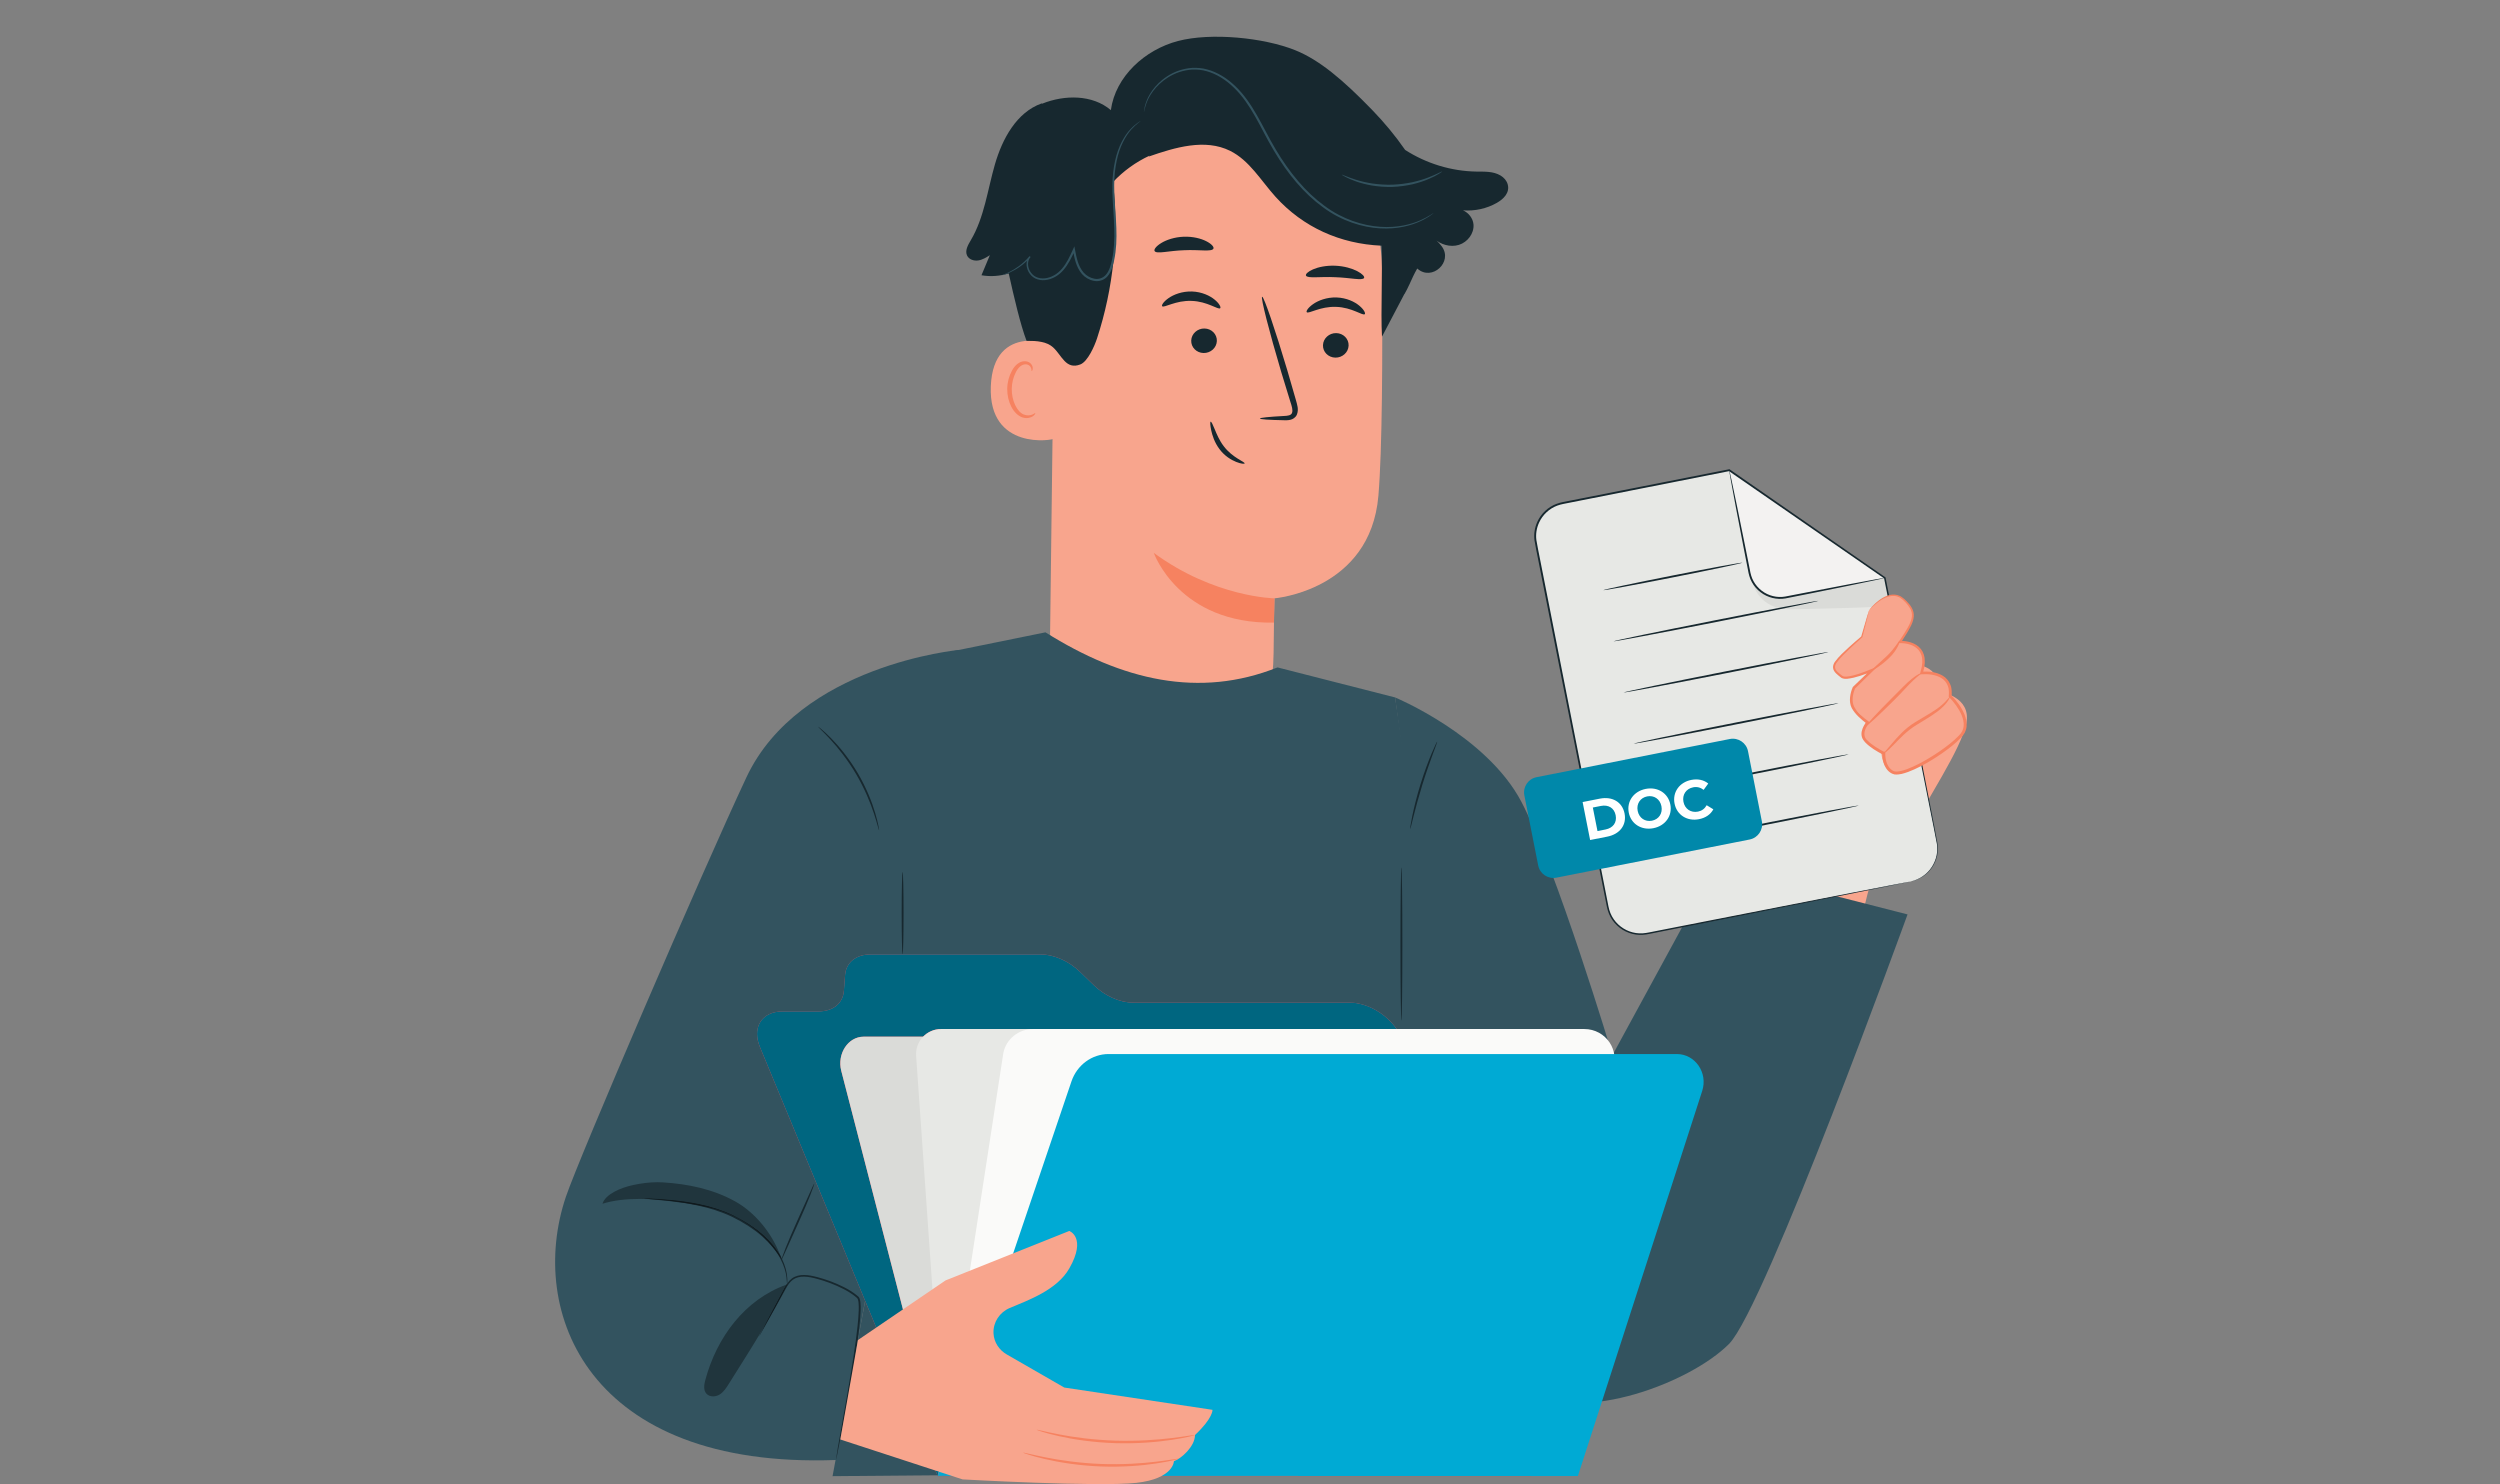 <?xml version="1.0" encoding="UTF-8" standalone="no"?>
<svg
   xmlns:dc="http://purl.org/dc/elements/1.1/"
   xmlns:cc="http://creativecommons.org/ns#"
   xmlns:rdf="http://www.w3.org/1999/02/22-rdf-syntax-ns#"
   xmlns:svg="http://www.w3.org/2000/svg"
   xmlns="http://www.w3.org/2000/svg"
   xmlns:sodipodi="http://sodipodi.sourceforge.net/DTD/sodipodi-0.dtd"
   xmlns:inkscape="http://www.inkscape.org/namespaces/inkscape"
   version="1.1"
   id="svg10"
   xml:space="preserve"
   width="907.653"
   height="538.827"
   viewBox="0 0 907.653 538.827"
   sodipodi:docname="docstudent.svg"
   inkscape:version="1.0.2 (e86c8708, 2021-01-15)"><rect x="0" y="0" width="907.653" height="538.827" fill="#808080" stroke="none"/><defs
     id="defs14" /><sodipodi:namedview
     pagecolor="#ffffff"
     bordercolor="#666666"
     borderopacity="1"
     objecttolerance="10"
     gridtolerance="10"
     guidetolerance="10"
     inkscape:pageopacity="0"
     inkscape:pageshadow="2"
     inkscape:window-width="1792"
     inkscape:window-height="1020"
     id="namedview12"
     showgrid="false"
     inkscape:zoom="0.984867"
     inkscape:cx="291.43691"
     inkscape:cy="324.39169"
     inkscape:window-x="0"
     inkscape:window-y="23"
     inkscape:window-maximized="0"
     inkscape:current-layer="g20"
     inkscape:document-rotation="0" /><g
     id="g18"
     inkscape:groupmode="layer"
     inkscape:label="ink_ext_XXXXXX"
     transform="matrix(1.333,0,0,-1.333,0,538.827)"><g
       id="g20"
       transform="scale(0.1)"><path
         d="m 2872.24,3294.48 -12.72,-1024.11 c -2.17,-174.16 30.24,-430.42 305.74,-421.29 238.44,25.95 301.7,251.67 303.55,414.2 0.88,77.09 1.78,141.38 2.38,149.29 0,0 261.02,21.29 283.05,279.09 10.64,124.58 11.68,382.98 9.9,616.75 -1.89,251.07 -196.59,458.46 -446.99,476.74 l -24.89,1.82 c -269.61,3.92 -423.56,-222.86 -420.02,-492.49"
         style="fill:#f8a58d;fill-opacity:1;fill-rule:nonzero;stroke:none"
         id="path170" /><path
         d="m 3471.19,2412.57 c 0,0 -163.34,2.34 -328.72,123.86 0,0 68.2,-194.46 327.37,-190.02 l 1.35,66.16"
         style="fill:#f68260;fill-opacity:1;fill-rule:nonzero;stroke:none"
         id="path172" /><path
         d="m 3323.38,3202.76 c -5.12,-5.22 -34.88,18.75 -78.09,19.91 -43.12,1.8 -75.44,-20.03 -79.98,-14.47 -2.23,2.47 3.1,12 17.18,21.89 13.87,9.85 37.32,19.13 64.22,18.21 26.9,-0.95 49.24,-11.76 61.97,-22.54 12.99,-10.84 17.22,-20.67 14.7,-23"
         style="fill:#17282f;fill-opacity:1;fill-rule:nonzero;stroke:none"
         id="path174" /><path
         d="m 3314.28,3113.42 c -0.7,-18.46 -16.89,-33.08 -36.18,-32.71 -19.24,0.37 -34.32,15.59 -33.63,34.05 0.7,18.45 16.9,33.1 36.15,32.74 19.28,-0.37 34.36,-15.62 33.66,-34.08"
         style="fill:#17282f;fill-opacity:1;fill-rule:nonzero;stroke:none"
         id="path176" /><path
         d="m 3431.58,2902.3 c -0.02,2.27 24.94,4.73 65.26,6.92 10.2,0.31 19.93,1.61 22.13,8.4 2.92,7.14 -0.51,18.37 -4.57,30.51 -7.72,25.19 -15.81,51.61 -24.3,79.29 -33.58,112.81 -57.08,205.28 -52.53,206.59 4.56,1.31 35.47,-89.06 69.03,-201.88 8.03,-27.8 15.72,-54.31 23.02,-79.66 2.99,-11.78 8.62,-25.32 2.35,-40.13 -3.28,-7.36 -11.11,-12.31 -17.72,-13.58 -6.64,-1.51 -12.36,-1.2 -17.39,-1.14 -40.35,0.78 -65.29,2.41 -65.28,4.68"
         style="fill:#17282f;fill-opacity:1;fill-rule:nonzero;stroke:none"
         id="path178" /><path
         d="m 3305.01,3365.16 c -4.18,-9.59 -38.75,-2.37 -80.16,-4.5 -41.44,-1.25 -75.44,-11.26 -80.24,-2.04 -2.12,4.4 4.32,13.22 18.4,21.77 13.95,8.54 35.77,16.02 60.62,17.06 24.83,0.98 47.09,-4.71 61.57,-12.08 14.61,-7.38 21.63,-15.66 19.81,-20.21"
         style="fill:#17282f;fill-opacity:1;fill-rule:nonzero;stroke:none"
         id="path180" /><path
         d="m 3715.22,3285.12 c -4.53,-7.82 -38.24,0.86 -79.08,2.11 -40.84,2.01 -74.74,-3.96 -79.05,4.2 -1.9,3.89 4.84,10.89 19.07,17.1 14.11,6.2 35.93,10.94 60.42,9.98 24.48,-1.01 46.13,-7.47 60.06,-14.8 14.05,-7.32 20.59,-14.86 18.58,-18.59"
         style="fill:#17282f;fill-opacity:1;fill-rule:nonzero;stroke:none"
         id="path182" /><path
         d="m 2879.36,3101.89 c -4.26,2.22 -173.47,65.38 -180.72,-111.44 -7.24,-176.82 171.77,-147.62 172.29,-142.57 0.51,5.06 8.43,254.01 8.43,254.01"
         style="fill:#f8a58d;fill-opacity:1;fill-rule:nonzero;stroke:none"
         id="path184" /><path
         d="m 2819.66,2917.09 c -0.75,0.59 -3.17,-2.03 -8.47,-4.21 -5.17,-2.11 -13.97,-3.35 -23.05,0.47 -18.39,7.63 -32.91,37.93 -32.46,69.83 0.21,16.11 4.21,31.3 10.43,43.75 5.93,12.72 14.66,21.41 24.14,22.7 9.44,1.78 15.88,-4.13 17.83,-9.19 2.17,-5.04 0.9,-8.52 1.83,-8.87 0.48,-0.46 3.91,2.81 2.78,10.17 -0.58,3.54 -2.48,7.8 -6.49,11.37 -4.11,3.62 -10.27,5.64 -16.85,5.19 -13.68,-0.38 -26.46,-12.42 -33.31,-26.09 -7.59,-13.71 -12.46,-30.76 -12.7,-48.85 -0.32,-35.68 16.55,-69.76 41.81,-78.2 12.31,-3.75 22.83,-0.43 28.36,3.53 5.66,4.14 6.75,8.06 6.15,8.4"
         style="fill:#f68260;fill-opacity:1;fill-rule:nonzero;stroke:none"
         id="path186" /><path
         d="m 3389.86,2779.87 c 1.93,4.47 -32.71,14.85 -57.07,47.34 -12.17,16 -19.19,33.44 -24.47,46.18 -5.15,12.83 -9.06,20.9 -10.97,20.3 -1.79,-0.56 -1.36,-9.25 1.48,-23.22 2.96,-13.8 8.98,-33.55 22.76,-51.72 13.58,-18.35 31.79,-29.31 45.17,-34.58 13.5,-5.47 22.63,-5.81 23.1,-4.3"
         style="fill:#17282f;fill-opacity:1;fill-rule:nonzero;stroke:none"
         id="path188" /><path
         d="m 4106.5,3539.83 c -2.8,10.38 -10.35,18.92 -19.61,24.39 -20.18,11.92 -43.43,10.33 -65.9,10.69 -68.43,1.09 -136.32,21.98 -193.88,58.94 -26.96,38.86 -57.31,75.38 -90.24,109.33 -78.14,80.58 -142.44,135.42 -208.95,162.2 -86.03,34.63 -229.91,48.67 -319.61,25.13 -89.7,-23.54 -170.26,-96.31 -182.73,-188.21 -50.31,42.53 -125.83,42.17 -187.1,17.54 l -1.54,0.67 c -68.23,-24.32 -106.99,-96.41 -127.13,-165.99 -20.13,-69.59 -28.72,-144 -65.56,-206.37 -7.71,-13.04 -16.86,-28.67 -10.13,-42.23 5.2,-10.49 18.54,-14.82 30.12,-13.12 11.59,1.7 21.87,8.11 31.77,14.37 -7.62,-18.22 -15.22,-36.44 -22.84,-54.66 24.7,-4.3 50.25,-2.32 74.23,4.95 14.49,-65.07 31.77,-139.39 48.53,-183.49 28.53,0.08 54.64,-1.96 72.22,-17.77 23.9,-21.49 34.59,-61.91 74.3,-46.57 20.21,7.81 38.65,50.22 45.42,70.8 44.89,136.65 59.79,283.01 43.57,425.91 28.26,30.13 62.37,54.75 99.87,72.08 l -3.06,-2.75 c 72.05,25.03 153.55,49.65 221.92,15.82 53.02,-26.24 84.19,-81.26 123.84,-125.17 75.14,-83.21 176.48,-128.43 288.5,-133.26 3.81,-72.59 -2.3,-175.19 1.51,-247.79 l 61.08,116.29 0.05,-0.58 c 5,8.51 9.14,17.09 13.13,25.69 l 1.38,2.61 -0.01,0.33 c 6.36,13.8 12.39,27.64 20.42,41.29 l 0.69,-0.62 c 39.34,-34.69 97.3,18.36 66.27,60.66 -6.15,8.38 -13.51,15.86 -21.92,22.03 17.97,-16.88 44.77,-24.96 68.35,-17.72 23.57,7.25 41.85,31.1 39.81,55.67 -1.41,16.78 -13.39,31.78 -28.53,38.4 31.76,-2.44 64.25,4.48 91.95,20.27 18.16,10.36 35.98,27.41 29.81,50.24"
         style="fill:#17282f;fill-opacity:1;fill-rule:nonzero;stroke:none"
         id="path190" /><path
         d="m 3106.74,3712.69 c 0.51,-0.66 -10.81,-6.81 -25.87,-23.66 -14.93,-16.76 -31.67,-45.93 -39.59,-85.62 -4.05,-19.73 -6.6,-41.8 -6.59,-65.54 -0.1,-23.75 1.81,-49.18 3.62,-75.99 1.74,-26.8 3.66,-55.11 1.94,-84.57 -0.86,-14.7 -2.63,-29.67 -5.81,-44.61 -3.25,-14.69 -7.11,-30.64 -18.2,-43.28 -8.83,-10.29 -23.6,-14.85 -36.4,-12.23 -12.88,2.28 -24.35,9.14 -32.75,18.5 -16.59,19.36 -20.73,43.93 -24.85,65.58 l 5.42,-0.66 c -8.85,-19.46 -17.92,-38.68 -31.38,-54.03 -13.23,-15.44 -31.55,-25.66 -50.17,-27.32 -9.27,-0.83 -18.63,0.65 -26.59,4.65 -8.12,3.96 -14.03,10.7 -18.07,17.8 -3.85,7.24 -5.87,15.19 -5.47,22.86 0.44,7.66 3.42,14.92 8.28,20.06 l 2.74,-2.44 c -19.9,-22.65 -40.89,-34.82 -55.4,-41.56 -7.33,-3.38 -13.2,-5.4 -17.17,-6.67 -4,-1.19 -6.11,-1.69 -6.15,-1.52 -0.06,0.17 1.94,0.98 5.81,2.47 3.84,1.58 9.54,3.88 16.65,7.49 14.08,7.21 34.41,19.69 53.47,42.17 l 2.73,-2.44 c -8.67,-9.19 -9.17,-25.34 -1.7,-38.32 3.75,-6.39 9.18,-12.39 16.33,-15.74 7.11,-3.49 15.62,-4.79 24.1,-3.93 17.1,1.7 34.18,11.28 46.56,25.96 12.69,14.67 21.49,33.38 30.22,52.87 l 3.71,8.27 1.7,-8.93 c 4.13,-21.62 8.53,-45.2 23.67,-62.65 7.51,-8.39 18.02,-14.59 29.3,-16.55 11.31,-2.18 23.23,1.54 30.94,10.37 9.69,10.93 13.66,26.03 16.8,40.48 3.13,14.58 4.9,29.24 5.78,43.7 1.78,28.96 0,57.09 -1.58,83.87 -1.66,26.79 -3.4,52.34 -3.08,76.38 0.21,24.06 3.04,46.41 7.43,66.41 8.57,40.2 26.27,69.73 42,86.29 15.89,16.64 27.62,22.08 27.62,22.08"
         style="fill:#33535f;fill-opacity:1;fill-rule:nonzero;stroke:none"
         id="path192" /><path
         d="m 3904.54,3461.76 c 0.06,-0.08 -0.63,-0.68 -2.07,-1.76 -1.74,-1.27 -3.86,-2.81 -6.44,-4.7 -2.82,-2.11 -6.39,-4.57 -10.92,-7 -4.46,-2.56 -9.53,-5.66 -15.7,-8.26 -23.94,-11.38 -62.36,-22.69 -110.38,-19.86 -47.57,2.68 -104.67,19.53 -155.64,57.48 -51.53,37.04 -96.74,91.62 -133.71,154.11 -18.76,31.23 -34.06,63.25 -50.91,92.81 -16.74,29.58 -35.23,56.93 -57.63,78.51 -22.12,21.7 -47.83,37.74 -74.3,45.1 -13.2,3.93 -26.5,4.81 -39.19,4.51 -12.72,-0.67 -24.77,-3.24 -35.88,-6.88 -22.23,-7.46 -40.16,-19.74 -53.77,-32.38 -13.65,-12.75 -22.82,-26.21 -29.1,-37.75 -11.73,-23.71 -12.38,-38.92 -13.31,-38.67 -0.11,0.02 -0.04,0.93 0.21,2.71 0.33,2.13 0.73,4.73 1.22,7.9 1.25,6.9 4.23,16.91 9.79,29.12 6.07,11.91 15.12,25.86 28.87,39.14 13.69,13.15 31.89,26.01 54.71,33.96 11.4,3.88 23.82,6.68 37.01,7.5 13.14,0.46 27.1,-0.39 40.77,-4.34 27.51,-7.42 54.1,-23.83 76.84,-45.93 23.05,-21.99 41.96,-49.81 58.9,-79.58 17.06,-29.77 32.35,-61.71 50.94,-92.65 36.7,-62.02 81.26,-115.99 131.8,-152.7 50.04,-37.61 105.79,-54.49 152.65,-57.72 47.22,-3.32 85.17,7.15 109.15,17.75 24.15,10.76 35.62,20.32 36.09,19.58"
         style="fill:#33535f;fill-opacity:1;fill-rule:nonzero;stroke:none"
         id="path194" /><path
         d="m 3928.01,3575.08 c 0.21,-0.35 -3.08,-2.62 -9.25,-6.44 -6.09,-3.93 -15.46,-8.76 -27.38,-13.91 -11.9,-5.25 -26.64,-10.14 -43.36,-14.23 -16.79,-3.8 -35.58,-6.61 -55.45,-7.36 -19.89,-0.52 -38.83,1.08 -55.82,3.79 -16.95,3.02 -31.98,6.96 -44.19,11.44 -12.23,4.37 -21.88,8.6 -28.21,12.12 -6.41,3.42 -9.84,5.47 -9.65,5.84 0.5,1.02 14.74,-6.31 39.2,-13.91 12.18,-3.9 27.05,-7.34 43.72,-10 16.72,-2.36 35.27,-3.76 54.75,-3.24 19.48,0.73 37.89,3.31 54.43,6.74 16.45,3.72 31.07,8.1 42.98,12.77 23.92,9.16 37.67,17.38 38.23,16.39"
         style="fill:#33535f;fill-opacity:1;fill-rule:nonzero;stroke:none"
         id="path196" /><path
         d="m 3717.16,3186.49 c -5.13,-5.22 -34.89,18.75 -78.1,19.91 -43.12,1.8 -75.44,-20.03 -79.98,-14.47 -2.23,2.47 3.11,12 17.18,21.89 13.88,9.85 37.32,19.13 64.22,18.22 26.89,-0.96 49.25,-11.77 61.96,-22.55 13,-10.83 17.23,-20.67 14.72,-23"
         style="fill:#17282f;fill-opacity:1;fill-rule:nonzero;stroke:none"
         id="path198" /><path
         d="m 3673.12,3100.88 c -0.69,-18.46 -16.89,-33.09 -36.18,-32.72 -19.24,0.38 -34.31,15.6 -33.62,34.05 0.68,18.45 16.88,33.1 36.14,32.74 19.28,-0.36 34.36,-15.63 33.66,-34.07"
         style="fill:#17282f;fill-opacity:1;fill-rule:nonzero;stroke:none"
         id="path200" /><path
         d="m 5284.18,2158 c 0,74.92 -71.58,74.92 -71.58,74.92 -27.28,35.83 -57.95,22.8 -57.95,22.8 l -115.91,-78.17 c -17.04,-29.32 -129.53,-140.07 -129.53,-140.07 -30.69,22.81 -30.69,68.41 -67.45,123.78 -36.76,55.37 -120.04,48.86 -120.04,48.86 0,0 64.76,-146.57 71.59,-237.77 6.82,-91.21 -49.79,-345.6 -49.79,-345.6 l 327.67,-92.09 c 0,0 20.68,139.56 57.4,150.82 44.19,13.56 68.78,78.76 68.78,78.76 47.78,96.78 144.76,237.41 158.4,309.07 13.63,71.66 -71.59,84.69 -71.59,84.69"
         style="fill:#f8a58d;fill-opacity:1;fill-rule:nonzero;stroke:none"
         id="path202" /><path
         d="m 2847.46,2319.99 c 208.71,-131.15 419.05,-180.49 632.07,-95.56 l 320.23,-81.79 315.06,-2104.929 -1847.24,-16.051 91.01,488.899 229.01,1756.561 259.86,52.87"
         style="fill:#33535f;fill-opacity:1;fill-rule:nonzero;stroke:none"
         id="path204" /><path
         d="m 3799.76,2142.64 c 0,0 249.07,-103.43 344.13,-284.59 95.06,-181.17 247.84,-689.69 247.84,-689.69 l 281.42,516.84 522.32,-133.53 c 0,0 -388.78,-1072.369 -486.39,-1170.01 -106.85,-106.871 -398.05,-214.64 -540.64,-131.469 -142.59,83.168 -171.6,398.879 -171.6,398.879 l -197.08,1493.57"
         style="fill:#33535f;fill-opacity:1;fill-rule:nonzero;stroke:none"
         id="path206" /><path
         d="m 3816.93,1262.23 c -1.43,0 -2.59,93.5 -2.59,208.8 0,115.34 1.16,208.82 2.59,208.82 1.45,0 2.61,-93.48 2.61,-208.82 0,-115.3 -1.16,-208.8 -2.61,-208.8"
         style="fill:#17282f;fill-opacity:1;fill-rule:nonzero;stroke:none"
         id="path208" /><path
         d="m 3914.44,2022.36 c 0.72,-0.31 -4.32,-13.34 -12.15,-34.48 -7.84,-21.14 -18.25,-50.48 -28.43,-83.32 -10.15,-32.85 -18.14,-62.94 -23.62,-84.81 -5.48,-21.87 -8.69,-35.46 -9.45,-35.31 -0.35,0.07 0.01,3.55 0.98,9.8 0.93,6.26 2.59,15.27 4.89,26.33 4.57,22.15 12.02,52.54 22.23,85.54 10.22,32.98 21.24,62.25 29.98,83.11 4.35,10.44 8.07,18.8 10.84,24.49 2.73,5.71 4.4,8.79 4.73,8.65"
         style="fill:#17282f;fill-opacity:1;fill-rule:nonzero;stroke:none"
         id="path210" /><path
         d="M 2553.81,1478.88 2611.6,2272 c 0,0 -434.8,-40.33 -578.68,-347.08 C 1911.67,1666.42 1576.98,888.68 1541.15,782.281 1436.03,470.07 1600.25,40.84 2277.26,65.711 l 77.19,424.43 199.36,988.739"
         style="fill:#33535f;fill-opacity:1;fill-rule:nonzero;stroke:none"
         id="path212" /><path
         d="m 2066.95,401.66 c -0.15,0.09 1.07,2.711 3.54,7.61 2.75,5.3 6.42,12.41 11.05,21.351 10.03,18.891 24.14,45.43 41.46,78.039 4.42,8.231 9.05,16.84 13.86,25.809 4.93,8.883 10.57,18.562 19.89,25.551 9.29,6.992 21.49,9.859 33.43,9.621 12.03,-0.141 24.06,-2.731 36.04,-5.84 24.02,-6.34 48.6,-15.27 72.76,-27.512 12.05,-6.148 23.97,-13.277 34.94,-22.258 l 4.02,-3.5 c 1.58,-1.402 2.86,-3.609 3.41,-5.371 1.3,-3.699 1.86,-7.32 2.2,-10.918 0.73,-7.203 0.65,-14.351 0.48,-21.531 -1.06,-28.68 -4.62,-56.313 -8.19,-82.949 -3.67,-26.633 -7.74,-52.231 -11.81,-76.571 -8.18,-48.679 -16.37,-92.359 -23.38,-129.011 -7.1,-36.231 -12.88,-65.731 -16.99,-86.7 -1.95,-9.871 -3.49,-17.719 -4.65,-23.57 -1.06,-5.379 -1.56,-8.219 -1.75,-8.199 -0.17,0.02 -0.01,2.918 0.72,8.371 0.72,5.457 1.96,13.457 3.68,23.758 3.72,21.051 8.94,50.648 15.37,87.019 6.55,36.723 14.36,80.45 22.27,129.11 3.93,24.332 7.9,49.91 11.49,76.472 3.49,26.571 6.99,54.161 8.03,82.418 0.18,7.043 0.25,14.071 -0.44,20.86 -0.3,3.383 -0.88,6.742 -1.89,9.613 -0.56,1.559 -1.08,2.449 -2.07,3.379 l -3.82,3.34 c -10.49,8.621 -22.13,15.64 -33.95,21.699 -23.7,12.09 -48.02,21.051 -71.65,27.41 -11.82,3.141 -23.5,5.692 -34.88,5.899 -11.33,0.293 -22.37,-2.289 -30.81,-8.508 -8.45,-6.199 -13.99,-15.289 -18.94,-24.031 -4.91,-8.899 -9.62,-17.45 -14.13,-25.622 -17.94,-32.277 -32.54,-58.558 -42.92,-77.25 -4.99,-8.738 -8.95,-15.687 -11.91,-20.878 -2.77,-4.739 -4.3,-7.188 -4.46,-7.11"
         style="fill:#17282f;fill-opacity:1;fill-rule:nonzero;stroke:none"
         id="path214" /><path
         d="m 1752.55,778.441 c 0.01,0.18 1.77,0.231 5.11,0.161 3.94,-0.153 8.75,-0.332 14.59,-0.563 12.67,-0.609 30.99,-1.699 53.59,-3.789 22.59,-2.109 49.5,-5.309 78.96,-11.488 29.43,-6.133 61.44,-15.653 92.87,-30.77 31.27,-15.293 59.11,-33.82 81.7,-53.91 22.3,-20.34 39.55,-42.031 49.59,-62.684 10.15,-20.546 14.35,-38.976 15.04,-51.707 0.93,-6.332 0.17,-11.339 0.29,-14.671 -0.11,-3.348 -0.25,-5.09 -0.43,-5.09 -0.57,0 -0.37,7.07 -1.88,19.531 -1.29,12.488 -5.96,30.371 -16.29,50.25 -10.23,19.98 -27.42,40.969 -49.51,60.789 -22.38,19.559 -49.91,37.711 -80.79,52.801 -30.94,14.89 -62.48,24.429 -91.6,30.769 -29.14,6.391 -55.86,9.95 -78.33,12.52 -22.48,2.551 -40.74,4.191 -53.36,5.43 -5.81,0.621 -10.6,1.121 -14.51,1.531 -3.32,0.41 -5.05,0.711 -5.04,0.89"
         style="fill:#17282f;fill-opacity:1;fill-rule:nonzero;stroke:none"
         id="path216" /><path
         d="m 2217.77,818.48 c 0.64,-0.25 -3.34,-12.238 -10.81,-31.21 -7.44,-18.981 -18.54,-44.879 -31.27,-73.219 -12.42,-27.629 -23.66,-52.602 -32.63,-72.539 -8.32,-18.582 -13.51,-30.063 -14.2,-29.793 -0.64,0.261 3.34,12.242 10.8,31.211 7.45,18.992 18.55,44.89 31.28,73.25 12.42,27.601 23.65,52.57 32.63,72.519 8.31,18.571 13.5,30.051 14.2,29.781"
         style="fill:#17282f;fill-opacity:1;fill-rule:nonzero;stroke:none"
         id="path218" /><path
         d="m 2458.39,1442.71 c -1.44,0 -2.6,50.27 -2.6,112.27 0,62.03 1.16,112.29 2.6,112.29 1.43,0 2.6,-50.26 2.6,-112.29 0,-62 -1.17,-112.27 -2.6,-112.27"
         style="fill:#17282f;fill-opacity:1;fill-rule:nonzero;stroke:none"
         id="path220" /><path
         d="m 1942.17,238.969 c -7.09,0 -13.93,2.39 -18.49,7.773 -8.21,9.688 -6.02,24.188 -2.75,36.457 31.06,116.41 107.71,219.711 221.07,260.071 -1.86,-2.938 -3.54,-5.911 -5.14,-8.801 -4.81,-8.969 -9.44,-17.578 -13.86,-25.809 -17.32,-32.609 -31.43,-59.148 -41.46,-78.039 -2.26,-4.371 -4.3,-8.301 -6.11,-11.801 -29.42,-49.511 -59.69,-96.582 -90.38,-145.679 -6.93,-11.102 -14.26,-22.59 -25.46,-29.332 -5.15,-3.098 -11.38,-4.84 -17.42,-4.84"
         style="fill:#20353d;fill-opacity:1;fill-rule:nonzero;stroke:none"
         id="path222" /><path
         d="m 2075.43,418.82 c 1.81,3.5 3.85,7.43 6.11,11.801 10.03,18.891 24.14,45.43 41.46,78.039 4.42,8.231 9.05,16.84 13.86,25.809 1.6,2.89 3.28,5.863 5.14,8.801 0.62,0.218 1.24,0.441 1.86,0.66 -22.12,-44.731 -45,-85.688 -68.43,-125.11"
         style="fill:#0f191d;fill-opacity:1;fill-rule:nonzero;stroke:none"
         id="path224" /><path
         d="m 2125.02,622.922 c -10.34,18.34 -26.04,37.269 -45.65,55.16 -22.59,20.09 -50.43,38.617 -81.7,53.91 -31.43,15.117 -63.44,24.637 -92.87,30.77 -29.46,6.179 -56.37,9.379 -78.96,11.488 -22.6,2.09 -40.92,3.18 -53.59,3.789 -5.84,0.231 -10.65,0.41 -14.59,0.563 -0.96,0.019 -1.79,0.027 -2.48,0.027 -1.72,0 -2.62,-0.059 -2.63,-0.188 -0.01,-0.179 1.72,-0.48 5.04,-0.89 3.72,-0.391 8.24,-0.871 13.67,-1.442 -9.46,0.442 -18.89,0.68 -28.22,0.68 -36.76,0 -72.03,-3.699 -102.1,-13.109 7.8,25.64 48.86,43.679 84.55,51.179 21.53,4.532 43.3,7.43 65.21,7.43 4.78,0 9.58,-0.141 14.38,-0.43 68.3,-4.129 137.09,-18.398 196.89,-51.64 55.24,-30.707 100.98,-87.43 123.05,-147.297"
         style="fill:#20353d;fill-opacity:1;fill-rule:nonzero;stroke:none"
         id="path226" /><path
         d="m 2128.8,611.809 c -47.28,75.742 -116.12,123.761 -200.88,142.281 -45.44,9.93 -101.64,19.441 -156.66,22.019 -5.43,0.571 -9.95,1.051 -13.67,1.442 -3.32,0.41 -5.05,0.711 -5.04,0.89 0.01,0.129 0.91,0.188 2.63,0.188 0.69,0 1.52,-0.008 2.48,-0.027 3.94,-0.153 8.75,-0.332 14.59,-0.563 12.67,-0.609 30.99,-1.699 53.59,-3.789 22.59,-2.109 49.5,-5.309 78.96,-11.488 29.43,-6.133 61.44,-15.653 92.87,-30.77 31.27,-15.293 59.11,-33.82 81.7,-53.91 19.61,-17.891 35.31,-36.82 45.65,-55.16 1.35,-3.66 2.6,-7.32 3.77,-10.992 0,-0.051 0,-0.09 0.01,-0.121"
         style="fill:#0f191d;fill-opacity:1;fill-rule:nonzero;stroke:none"
         id="path228" /><path
         d="m 2128.86,611.719 v 0 c -0.02,0.031 -0.04,0.062 -0.06,0.09 -0.01,0.031 -0.01,0.07 -0.01,0.121 0.02,-0.071 0.04,-0.141 0.07,-0.211"
         style="fill:#0f191d;fill-opacity:1;fill-rule:nonzero;stroke:none"
         id="path230" /><path
         d="m 2394.42,1780.45 c -0.35,-0.07 -1.75,4.4 -3.98,12.52 -2.14,8.15 -5.62,19.84 -10.34,34.1 -9.38,28.55 -25.13,67.17 -48.33,106.72 -23.32,39.51 -49.43,72.03 -69.83,94.09 -10.18,11.06 -18.71,19.78 -24.79,25.6 -6.02,5.9 -9.25,9.3 -9.01,9.57 0.24,0.26 3.92,-2.62 10.38,-8.08 6.53,-5.38 15.49,-13.75 26.09,-24.56 21.23,-21.56 48.09,-54.07 71.64,-93.97 23.45,-39.96 38.82,-79.22 47.36,-108.25 4.3,-14.51 7.26,-26.42 8.8,-34.74 1.63,-8.31 2.36,-12.92 2.01,-13"
         style="fill:#17282f;fill-opacity:1;fill-rule:nonzero;stroke:none"
         id="path232" /><path
         d="M 2554.12,21.992 2069.62,1190.92 c -22.11,53.34 5.62,96.58 61.95,96.58 h 97.48 c 39.77,0 66.88,21.91 69.44,56.12 l 3.23,42.98 c 2.58,34.21 29.73,56.11 69.55,56.11 h 463.18 c 36.11,0 76.89,-18.04 107.25,-47.45 l 37.6,-36.43 c 30.35,-29.4 71.1,-47.45 107.17,-47.45 h 589.93 c 56.33,0 119.41,-43.24 140.88,-96.58 L 4297.59,21.992 H 2554.12"
         style="fill:#f2575d;fill-opacity:1;fill-rule:nonzero;stroke:none"
         id="path234" /><path
         d="M 4297.59,21.992 H 3083.31 c 12.2,0.008 30.27,0.148 49.85,0.34 l 1164.43,-0.34"
         style="fill:#cc4341;fill-opacity:1;fill-rule:nonzero;stroke:none"
         id="path236" /><path
         d="m 3079.77,21.992 h -525.65 l -0.9,2.156 -196.79,474.793 -0.14,0.329 -286.67,691.65 c -5.14,12.4 -7.59,24.25 -7.61,35.14 -0.06,35.97 26.32,61.44 69.56,61.44 h 97.48 c 39.77,0 66.88,21.91 69.44,56.12 l 3.23,42.98 c 2.58,34.21 29.73,56.11 69.55,56.11 h 463.18 c 36.11,0 76.89,-18.04 107.25,-47.45 l 37.6,-36.43 c 30.35,-29.4 71.1,-47.45 107.17,-47.45 h 589.93 c 47.31,0 99.38,-30.5 127.56,-71.86 H 2563.25 c -19.36,0 -36.73,-8.04 -49.11,-20.86 h -161.99 c -42.4,0 -72.86,-46.67 -60.83,-93.2 l 182.72,-706.48 86.65,-338.738 c 0.7,-2.723 1.53,-5.371 2.47,-7.934 l -6.51,-42.348 -2.53,-7.469 463.66,-0.133 c 20.65,-0.289 41.32,-0.348 61.99,-0.367"
         style="fill:#006680;fill-opacity:1;fill-rule:nonzero;stroke:none"
         id="path238" /><path
         d="m 2474.04,418.98 -182.72,706.48 c -12.03,46.53 18.43,93.2 60.83,93.2 h 1432.27 c 28.32,0 53.21,-21.48 61,-52.62 L 4111.41,102.66 c 11.68,-46.699 -7,-74.699 -49.45,-74.172 L 2620.89,28.051 c -27.92,0.348 -52.36,21.531 -60.2,52.191 L 2474.04,418.98"
         style="fill:#dadbd8;fill-opacity:1;fill-rule:nonzero;stroke:none"
         id="path240" /><path
         d="M 2573.03,53.949 2495.19,1166.53 c -2.76,39.46 28.51,72.99 68.06,72.99 h 1484 V 53.949 H 2573.03"
         style="fill:#e7e8e5;fill-opacity:1;fill-rule:nonzero;stroke:none"
         id="path242" /><path
         d="M 2556.42,28.488 2732.97,1175.46 c 8.14,37.37 41.77,64.06 80.69,64.06 h 1501.23 c 59.31,0 99.25,-59.57 75.79,-113.05 L 4066.52,76.82 2556.42,28.488"
         style="fill:#fafaf9;fill-opacity:1;fill-rule:nonzero;stroke:none"
         id="path244" /><path
         d="M 2554.12,22.492 2918.21,1096.71 c 15.16,44.76 55.74,74.68 101.25,74.68 h 1547.65 c 49.88,0 85.04,-51.04 69.12,-100.34 L 4297.59,21.992 l -1743.47,0.5"
         style="fill:#00aad4;fill-opacity:1;fill-rule:nonzero;stroke:none"
         id="path246" /><path
         d="m 3081.5,21.98 c -0.59,0 -1.17,0.012 -1.73,0.012 v 0 h 3.54 c -0.62,0 -1.22,-0.012 -1.81,-0.012"
         style="fill:#a7a9a8;fill-opacity:1;fill-rule:nonzero;stroke:none"
         id="path248" /><path
         d="m 3083.31,21.992 h -3.54 c -20.67,0.019 -41.34,0.078 -61.99,0.367 L 3133.16,22.332 C 3113.58,22.141 3095.51,22 3083.31,21.992"
         style="fill:#862b2c;fill-opacity:1;fill-rule:nonzero;stroke:none"
         id="path250" /><path
         d="m 2585.71,218.75 c -0.41,27.531 4.71,55.859 12.64,82.16 l -12.64,-82.16"
         style="fill:#979999;fill-opacity:1;fill-rule:nonzero;stroke:none"
         id="path252" /><path
         d="m 2599,154.922 c -9.01,19.758 -12.97,41.539 -13.29,63.828 l 12.64,82.16 c 0.12,0.399 0.24,0.801 0.36,1.192 21.54,70.488 61.21,135.207 113.57,187.039 L 2599,154.922"
         style="fill:#a4a6a5;fill-opacity:1;fill-rule:nonzero;stroke:none"
         id="path254" /><path
         d="m 3302.4,202.352 -403.65,60.679 -156.71,90.18 c -20.66,11.871 -34.78,33.129 -36.03,56.918 l -0.06,1.34 c -1.23,29.722 16.94,56.761 44.35,68.312 49.72,20.949 128.48,48.821 162.07,107.66 48.27,84.571 0,102.11 0,102.11 L 2575.29,554.801 2336.68,392.41 2288.67,121.621 2621.6,12.871 c 0,0 370.99,-20.902 473.36,-9.422 102.37,11.492 102.37,59.16 102.37,59.16 19,5.949 57.44,39.7 57.42,71.141 49.68,46.609 47.65,68.602 47.65,68.602"
         style="fill:#f8a58d;fill-opacity:1;fill-rule:nonzero;stroke:none"
         id="path258" /><path
         d="m 2786.11,85.789 c 0.13,0.461 6.06,-0.688 16.63,-3.168 10.55,-2.57 25.9,-5.961 44.91,-9.75 37.99,-7.629 91.07,-15.539 150.14,-17.91 59.1,-2.25 112.64,1.508 151.12,6.168 19.24,2.293 34.81,4.481 45.52,6.211 10.74,1.652 16.73,2.34 16.82,1.871 0.1,-0.461 -5.71,-2.039 -16.33,-4.5 -10.59,-2.539 -26.1,-5.469 -45.37,-8.402 -38.52,-5.918 -92.46,-10.477 -152.03,-8.207 -59.54,2.367 -112.96,11.129 -150.89,20.027 -18.99,4.41 -34.22,8.543 -44.58,11.91 -10.4,3.269 -16.07,5.312 -15.94,5.75"
         style="fill:#f68260;fill-opacity:1;fill-rule:nonzero;stroke:none"
         id="path260" /><path
         d="m 2822.97,148.199 c 0.13,0.461 6.15,-0.719 16.88,-3.219 10.71,-2.589 26.3,-5.968 45.62,-9.691 38.62,-7.527 92.58,-14.969 152.58,-16.867 60.03,-1.774 114.36,2.25 153.42,7.039 19.54,2.359 35.33,4.598 46.21,6.359 10.89,1.68 16.97,2.391 17.07,1.93 0.1,-0.461 -5.8,-2.059 -16.58,-4.559 -10.76,-2.57 -26.5,-5.55 -46.05,-8.543 -39.09,-6.058 -93.81,-10.878 -154.28,-9.089 -60.45,1.902 -114.77,10.171 -153.35,18.972 -19.31,4.348 -34.8,8.469 -45.33,11.871 -10.56,3.309 -16.32,5.348 -16.19,5.797"
         style="fill:#f68260;fill-opacity:1;fill-rule:nonzero;stroke:none"
         id="path262" /><path
         d="m 5203.64,1641.23 -717.2,-141.65 c -49.56,-9.79 -97.66,22.46 -107.46,72.02 l -196.06,992.68 c -9.79,49.57 22.45,97.68 72.01,107.47 l 454.84,89.83 423.76,-293.35 142.12,-719.53 c 9.79,-49.57 -22.45,-97.68 -72.01,-107.47"
         style="fill:#e7e8e5;fill-opacity:1;fill-rule:nonzero;stroke:none"
         id="path264" /><path
         d="m 4709.77,2761.58 55.19,-279.38 c 9.1,-46.09 53.84,-76.08 99.93,-66.99 l 268.64,53.02 -423.76,293.35"
         style="fill:#f3f2f1;fill-opacity:1;fill-rule:nonzero;stroke:none"
         id="path266" /><path
         d="m 4773.47,2458.41 c 0,0 9.85,-68.46 91.38,-75.51 3.07,-0.26 6.17,-0.3 9.23,-0.24 36.31,0.66 275.33,5.19 274.29,10.49 -1.13,5.74 -14.84,75.08 -14.84,75.08 l -268.63,-53.06 c 0,0 -67.53,-10.95 -91.43,43.24"
         style="fill:#dadbd8;fill-opacity:1;fill-rule:nonzero;stroke:none"
         id="path268" /><path
         d="m 5203.64,1641.23 c 0,0 1.29,0.44 3.87,1.15 2.6,0.61 6.42,1.71 11.29,3.68 9.65,3.82 23.96,11.3 37.03,26.98 12.61,15.43 23.93,40.29 19.71,69.76 -5.25,29.05 -12.39,62.52 -19.76,100.04 -29.89,150.2 -72.68,365.21 -124.37,624.97 l 0.89,-1.37 c -128.25,88.67 -271.28,187.55 -423.94,293.09 l 1.9,-0.4 c -84.32,-16.68 -172.12,-34.04 -262.45,-51.91 -45.16,-8.93 -90.96,-17.99 -137.28,-27.14 -11.59,-2.29 -23.2,-4.58 -34.84,-6.88 -11.63,-2.48 -23.53,-4.02 -34.27,-8.1 -21.75,-8.03 -40.05,-25.14 -49.65,-46.49 -6.72,-14.81 -9.37,-31.5 -7.2,-47.55 2.52,-16.1 6.25,-32.58 9.3,-48.78 6.41,-32.5 12.79,-64.78 19.11,-96.83 12.64,-64.09 25.11,-127.25 37.35,-189.31 24.46,-124.12 48.06,-243.85 70.54,-357.9 11.23,-57.03 22.17,-112.65 32.81,-166.68 5.31,-27.01 10.55,-53.64 15.7,-79.85 2.58,-13.1 5.14,-26.1 7.67,-38.99 2.76,-12.89 4.26,-25.92 9.14,-37.51 9.51,-23.47 29.37,-41.69 52.27,-49.9 11.45,-4.16 23.64,-5.89 35.57,-5.16 11.82,0.83 23.76,3.93 35.53,6.05 47.08,9.23 92.28,18.1 135.41,26.57 172.48,33.71 312.07,60.99 408.68,79.87 48.19,9.31 85.63,16.53 111.16,21.46 12.64,2.38 22.3,4.2 28.94,5.45 6.52,1.21 9.89,1.68 9.89,1.68 0,0 -3.3,-0.83 -9.79,-2.2 -6.61,-1.37 -16.24,-3.36 -28.83,-5.96 -25.5,-5.15 -62.87,-12.69 -110.98,-22.41 -96.53,-19.27 -236.01,-47.11 -408.36,-81.51 -43.11,-8.56 -88.28,-17.54 -135.35,-26.9 -11.81,-2.14 -23.46,-5.25 -36.05,-6.19 -12.48,-0.79 -25.25,0.99 -37.24,5.33 -23.99,8.55 -44.81,27.57 -54.84,52.17 -5.19,12.36 -6.68,25.57 -9.46,38.3 -2.55,12.89 -5.12,25.89 -7.73,38.99 -5.2,26.2 -10.47,52.82 -15.82,79.83 -10.71,54.01 -21.73,109.61 -33.03,166.62 -22.57,114.04 -46.27,233.75 -70.83,357.85 -12.27,62.05 -24.75,125.21 -37.43,189.3 -6.34,32.05 -12.72,64.33 -19.13,96.82 -3.09,16.36 -6.73,32.32 -9.37,49.15 -2.28,16.98 0.51,34.67 7.62,50.34 10.16,22.59 29.53,40.71 52.57,49.21 11.63,4.37 23.55,5.85 35.1,8.33 11.64,2.29 23.25,4.59 34.83,6.87 46.32,9.15 92.13,18.19 137.3,27.1 90.34,17.82 178.14,35.13 262.48,51.76 l 1.03,0.21 0.87,-0.61 c 152.52,-105.72 295.43,-204.79 423.57,-293.61 l 0.74,-0.5 0.16,-0.87 c 50.95,-259.91 93.11,-475.03 122.57,-625.34 7.2,-37.59 14.12,-70.92 19.21,-100.26 4.1,-30.12 -7.66,-55.34 -20.61,-70.85 -13.42,-15.77 -28,-23.12 -37.8,-26.77 -4.94,-1.88 -8.82,-2.88 -11.45,-3.38 -2.61,-0.6 -3.95,-0.82 -3.95,-0.82"
         style="fill:#17282f;fill-opacity:1;fill-rule:nonzero;stroke:none"
         id="path270" /><path
         d="m 5133.53,2468.23 c 0.04,-0.17 -2.3,-0.82 -6.79,-1.88 -5.01,-1.11 -11.55,-2.57 -19.69,-4.38 -17.73,-3.71 -42.39,-8.86 -72.61,-15.17 -30.87,-6.26 -67.37,-13.66 -107.82,-21.85 -20.35,-4.02 -41.68,-8.24 -63.8,-12.61 -22.83,-4.06 -48.21,1.77 -67.73,16.86 -9.79,7.47 -17.86,16.92 -23.62,27.45 -5.93,10.39 -8.79,22.41 -10.65,33.32 -4.31,22.1 -8.47,43.43 -12.44,63.77 -7.78,40.53 -14.83,77.11 -20.76,108.04 -5.65,30.35 -10.26,55.11 -13.57,72.93 -1.41,8.21 -2.56,14.82 -3.43,19.87 -0.72,4.56 -1.02,6.97 -0.85,7 0.18,0.04 0.83,-2.3 1.88,-6.8 1.12,-5.01 2.58,-11.54 4.39,-19.68 3.71,-17.74 8.86,-42.39 15.18,-72.61 6.26,-30.86 13.67,-67.37 21.87,-107.82 4.06,-20.32 8.33,-41.63 12.74,-63.71 1.97,-11.23 4.55,-21.86 10.19,-31.83 5.43,-9.89 13.03,-18.77 22.23,-25.8 18.39,-14.2 42.21,-19.72 63.73,-15.96 22.08,4.26 43.39,8.37 63.71,12.29 40.53,7.78 77.1,14.81 108.04,20.75 30.35,5.64 55.12,10.24 72.93,13.55 8.21,1.42 14.81,2.55 19.88,3.42 4.55,0.73 6.97,1.03 6.99,0.85"
         style="fill:#17282f;fill-opacity:1;fill-rule:nonzero;stroke:none"
         id="path272" /><path
         d="m 4745.47,2509.6 c 0.27,-1.41 -84.21,-19.28 -188.68,-39.92 -104.52,-20.64 -189.44,-36.22 -189.72,-34.81 -0.27,1.4 84.19,19.28 188.7,39.92 104.48,20.63 189.41,36.22 189.7,34.81"
         style="fill:#17282f;fill-opacity:1;fill-rule:nonzero;stroke:none"
         id="path274" /><path
         d="m 4952.52,2405.69 c 0.28,-1.41 -124.4,-27.22 -278.44,-57.65 -154.1,-30.43 -279.2,-53.95 -279.48,-52.54 -0.27,1.41 124.37,27.21 278.47,57.65 154.04,30.43 279.18,53.95 279.45,52.54"
         style="fill:#17282f;fill-opacity:1;fill-rule:nonzero;stroke:none"
         id="path276" /><path
         d="m 4980.05,2266.32 c 0.28,-1.41 -124.41,-27.22 -278.45,-57.65 -154.09,-30.43 -279.2,-53.95 -279.47,-52.54 -0.28,1.41 124.37,27.22 278.47,57.65 154.04,30.43 279.17,53.95 279.45,52.54"
         style="fill:#17282f;fill-opacity:1;fill-rule:nonzero;stroke:none"
         id="path278" /><path
         d="m 4449.66,2016.76 c -0.29,1.41 124.39,27.22 278.44,57.65 154.1,30.43 279.19,53.95 279.48,52.54 0.27,-1.41 -124.38,-27.22 -278.48,-57.65 -154.03,-30.43 -279.17,-53.95 -279.44,-52.54"
         style="fill:#17282f;fill-opacity:1;fill-rule:nonzero;stroke:none"
         id="path280" /><path
         d="m 5035.1,1987.58 c 0.28,-1.4 -124.4,-27.22 -278.44,-57.64 -154.1,-30.44 -279.2,-53.96 -279.48,-52.55 -0.28,1.41 124.37,27.22 278.47,57.65 154.05,30.43 279.17,53.96 279.45,52.54"
         style="fill:#17282f;fill-opacity:1;fill-rule:nonzero;stroke:none"
         id="path282" /><path
         d="m 5062.63,1848.22 c 0.28,-1.42 -124.4,-27.23 -278.44,-57.65 -154.1,-30.44 -279.2,-53.96 -279.48,-52.55 -0.29,1.41 124.37,27.22 278.46,57.66 154.05,30.42 279.18,53.94 279.46,52.54"
         style="fill:#17282f;fill-opacity:1;fill-rule:nonzero;stroke:none"
         id="path284" /><path
         d="m 4765.41,1755.72 -526.33,-103.95 c -22.87,-4.52 -45.08,10.36 -49.59,33.23 l -37.7,190.88 c -4.52,22.87 10.36,45.08 33.24,49.59 l 526.33,103.96 c 22.87,4.52 45.07,-10.36 49.59,-33.23 l 37.7,-190.88 c 4.51,-22.87 -10.37,-45.08 -33.24,-49.6"
         style="fill:#0088aa;fill-opacity:1;fill-rule:nonzero;stroke:none"
         id="path286" /><path
         d="m 4372.84,1783 c 20.54,4.06 31.56,18.98 27.65,38.78 -3.91,19.8 -19.78,29.41 -40.31,25.34 l -21.87,-4.31 12.67,-64.12 z m -62.35,74.73 46.98,9.28 c 33.85,6.69 61.06,-9.13 67.25,-40.44 6.19,-31.33 -12.98,-56.3 -46.82,-62.99 l -46.98,-9.28 -20.43,103.43"
         style="fill:#ffffff;fill-opacity:1;fill-rule:nonzero;stroke:none"
         id="path288" /><path
         d="m 4525.16,1846.4 c -3.88,19.65 -20.42,30.35 -38.89,26.71 -18.47,-3.65 -29.71,-19.84 -25.83,-39.49 3.89,-19.65 20.44,-30.35 38.9,-26.7 18.47,3.64 29.7,19.83 25.82,39.48 z m -88.95,-17.57 c -6.06,30.72 13.38,58.21 46.03,64.66 32.51,6.42 61.05,-11.43 67.15,-42.3 6.1,-30.89 -13.51,-58.25 -46.02,-64.66 -32.65,-6.46 -61.09,11.57 -67.16,42.3"
         style="fill:#ffffff;fill-opacity:1;fill-rule:nonzero;stroke:none"
         id="path290" /><path
         d="m 4560.89,1853.46 c -6.15,31.18 13.38,58.2 45.58,64.57 17.88,3.53 34.09,-0.02 46.18,-9.91 l -12.57,-17.22 c -8.52,6.6 -18.06,9.03 -28.4,6.98 -19.35,-3.82 -30.41,-20.13 -26.56,-39.63 3.85,-19.51 20.28,-30.38 39.64,-26.57 10.34,2.05 18.24,7.9 23.58,17.4 l 18.17,-11.15 c -7.39,-13.89 -21.03,-23.34 -39.06,-26.89 -32.06,-6.34 -60.4,11.25 -66.56,42.42"
         style="fill:#ffffff;fill-opacity:1;fill-rule:nonzero;stroke:none"
         id="path292" /><path
         d="m 5090.83,2379.95 c 0,0 52.97,67.06 93.76,29.56 40.79,-37.5 29.02,-56.8 -9.77,-116.07 0,0 86.6,4.55 58.82,-84.39 0,0 86.28,9.54 77.99,-63.24 0,0 65.15,-63.75 31.26,-104.84 -33.88,-41.09 -156.75,-115.27 -187.79,-102.52 -31.04,12.76 -31.28,56.72 -31.28,56.72 0,0 -36.92,16.63 -47.11,36.08 -10.2,19.45 7.3,46.71 7.3,46.71 0,0 -31.12,31.8 -38.83,40.68 -7.7,8.88 4.21,50.13 4.21,50.13 l 49.7,48.22 c 0,0 -68.42,-29.74 -82.68,-18.4 -14.25,11.34 -30.34,21.15 -15.07,41.83 15.26,20.69 69.54,66.98 69.54,66.98 l 19.95,72.55"
         style="fill:#f8a58d;fill-opacity:1;fill-rule:nonzero;stroke:none"
         id="path294" /><path
         d="m 5130.73,1990.1 c -0.76,0.87 8.42,10.59 22.42,27.23 14.07,16.25 34,40.38 63.22,57.89 28.58,17.49 54.85,31.58 71.03,45.67 16.53,13.66 23.01,25.64 24.23,24.92 0.84,-0.24 -4.07,-13.79 -20.33,-29.25 -15.84,-15.8 -42.5,-31.15 -70.53,-48.31 -28.15,-16.85 -47.95,-39.4 -63.32,-54.87 -15.18,-15.71 -25.99,-24.14 -26.72,-23.28"
         style="fill:#f68260;fill-opacity:1;fill-rule:nonzero;stroke:none"
         id="path296" /><path
         d="m 5082.81,2065.14 c -1.61,1.61 30.19,35.96 71.01,76.69 20.5,20.06 38.06,39.55 53.19,51.48 14.87,12.23 26.23,16.68 26.63,15.74 0.6,-1.12 -9.32,-7.15 -22.78,-20.13 -13.69,-12.63 -30.5,-32.64 -51.22,-52.93 -40.82,-40.73 -75.23,-72.46 -76.83,-70.85"
         style="fill:#f68260;fill-opacity:1;fill-rule:nonzero;stroke:none"
         id="path298" /><path
         d="m 5099.09,2216.99 c -1.62,2.05 18.02,17.65 39.82,38.41 22.16,20.64 32.98,42.68 35.07,41.87 2.36,-0.52 -6.06,-26.11 -29.31,-47.76 -22.68,-21.58 -44.43,-34.05 -45.58,-32.52"
         style="fill:#f68260;fill-opacity:1;fill-rule:nonzero;stroke:none"
         id="path300" /><path
         d="m 5090.85,2380.18 c 0.15,-0.07 -0.16,-1.75 -0.88,-4.96 -0.9,-3.7 -2.02,-8.35 -3.42,-14.13 -3.35,-12.98 -8.01,-31 -13.92,-53.93 l -0.14,-0.51 -0.43,-0.38 c -10,-8.79 -21.22,-18.89 -33.36,-30.31 -11.79,-11.55 -25.98,-23.96 -36.93,-39.46 -2.42,-3.91 -4.21,-8.29 -3.76,-12.54 0.44,-4.23 3.06,-8.21 6.67,-11.69 3.53,-3.52 7.84,-6.68 12.18,-10.07 3.57,-3.08 8.32,-3.04 13.8,-2.73 21.6,2.53 44.32,11.38 67.12,20.81 l 16.01,6.62 -12.36,-12.08 c -15.64,-15.28 -32.28,-31.54 -49.52,-48.39 l 0.76,1.06 c -6.28,-15.36 -10.27,-34.82 -2.55,-50.33 8.6,-15.42 23.9,-28.43 39.19,-39.94 l 3.37,-2.53 -2.72,-3.2 c -10.81,-12.78 -18.48,-32.96 -4.34,-45.43 12.61,-13.06 29.86,-23.13 46.93,-32.1 l -5.82,-3.22 0.09,0.96 0.02,0.28 0.01,-0.08 c 1.02,-1.2 -2.32,2.87 2.36,-3.52 11.16,5.28 3.23,2.18 5.66,3.04 v -0.06 l -0.09,-1.89 0.04,-4.05 c 0.11,-2.71 0.36,-5.45 0.77,-8.15 0.77,-5.41 2.19,-10.71 4.28,-15.68 2.15,-4.93 5.04,-9.49 8.8,-13.17 3.76,-3.61 8.4,-6.86 12.84,-7.37 10.14,-1.13 21.89,2.56 32.73,6.44 11.01,4.06 21.83,9.14 32.51,14.62 20.21,10.47 39.51,22.33 57.84,34.99 18.18,12.76 35.91,26.14 50.59,41.52 7.52,7.61 12.43,16.03 13.14,26.04 0.91,9.78 -1.54,19.81 -5.32,29.14 -7.77,18.72 -20.56,35.33 -34.06,49.48 l -1.23,1.29 0.1,1.92 c 0.48,9.78 0.91,19.84 -2.93,28.43 -3.37,8.65 -9.58,15.8 -17.43,20.61 -15.88,9.55 -35.77,11.33 -53.39,10.22 l -4.98,-0.32 1.19,4.91 c 1.31,5.41 2.85,10.74 3.97,16.07 0.33,5.34 1.86,10.71 1.24,15.9 0.33,10.53 -3.06,20.49 -8.93,28.16 -12.24,15.49 -33.64,20.2 -51.54,20.17 l -5.8,-0.01 3.09,4.71 c 10.34,15.71 20.38,30.6 27.89,45.48 3.61,7.46 6.41,15.04 7.09,22.52 0.75,7.48 -1.1,14.68 -4.44,20.97 -7.1,12.2 -17.28,22.88 -27.23,29.58 -10.57,6.45 -22.65,6.21 -32.37,3.31 -19.73,-6.23 -32.11,-18.1 -40.27,-25.21 -4.09,-3.72 -6.99,-6.8 -9.01,-8.81 -1.99,-2.06 -2.97,-3.06 -3.11,-3 -0.14,0.06 0.69,1.35 2.45,3.58 1.8,2.23 4.51,5.52 8.45,9.48 3.88,4.01 8.95,8.76 15.52,13.69 6.51,4.95 14.63,10.19 25,13.5 10.13,3.34 23.59,3.96 35.44,-2.99 2.71,-1.98 5.46,-4 8.29,-6.06 2.45,-2.35 4.95,-4.74 7.5,-7.17 4.75,-5.23 9.92,-10.62 13.59,-17.61 3.79,-6.82 6.07,-15.18 5.33,-23.67 -0.66,-8.48 -3.63,-16.67 -7.29,-24.49 -7.62,-15.55 -17.56,-30.58 -27.75,-46.43 l -2.69,4.69 c 10.11,0.26 20.12,-1.09 30.17,-4.3 9.91,-3.24 19.86,-8.87 26.91,-17.84 6.98,-8.88 10.85,-20.6 10.58,-32.08 0.68,-5.83 -0.86,-11.45 -1.22,-17.27 -1.13,-5.66 -2.7,-11.27 -4.07,-16.99 l -3.79,4.59 c 19.18,1.27 39.66,-0.2 58.07,-10.93 9.02,-5.41 16.63,-13.98 20.61,-24.18 4.49,-10.21 4.07,-21.36 3.54,-32.09 l -1.14,3.2 c 14.38,-14.98 27.45,-31.72 36,-51.98 4.11,-10.09 7.01,-21.28 5.98,-32.95 -0.46,-5.87 -2.37,-11.49 -4.82,-16.91 -3.14,-5.06 -6.44,-10.01 -10.4,-13.89 -15.47,-16.24 -33.35,-29.71 -51.84,-42.72 -18.6,-12.89 -38.14,-24.9 -58.74,-35.57 -10.89,-5.61 -21.96,-10.8 -33.45,-15.02 -11.53,-3.97 -23.2,-8.2 -36.77,-6.85 -14.38,3.06 -22.82,14.16 -27.93,25.45 -2.43,5.76 -3.99,11.73 -4.84,17.73 -0.44,3 -0.71,6 -0.82,9.02 l -0.04,4.54 0.12,2.39 0.05,0.48 0.01,0.13 c 2.44,0.89 -5.48,-2.18 5.7,3.11 4.7,-6.36 1.35,-2.31 2.38,-3.54 l -0.01,-0.34 -0.04,-0.79 -0.11,-1.17 -0.54,-6.04 -5.29,2.81 c -17.83,9.5 -35.02,19.35 -49.18,34 -3.38,3.8 -6.69,8.13 -8.43,13.49 -1.74,5.29 -1.67,10.89 -0.68,15.98 2.18,10.28 7.18,18.79 13.51,26.46 l 0.65,-5.72 c -16.03,12.31 -31.36,25 -41.36,42.85 -4.73,9.35 -5.62,19.83 -4.58,29.36 1.03,9.68 3.52,18.66 7.28,27.39 l 0.26,0.57 0.5,0.5 c 17.36,16.72 34.11,32.86 49.87,48.03 l 3.65,-5.45 c -23.48,-9.43 -45.93,-18.15 -69.33,-20.7 -5.55,-0.4 -12.88,-0.23 -17.87,4.15 -4.24,3.39 -8.64,6.66 -12.59,10.67 -3.92,3.88 -7.54,9.03 -8.1,15.16 -0.52,6.11 1.98,11.5 4.73,15.88 12.18,16.69 26.22,28.33 38.38,39.92 12.4,11.27 23.82,21.15 34.08,29.76 l -0.57,-0.89 c 6.67,22.85 11.9,40.81 15.68,53.73 1.74,5.65 3.15,10.19 4.26,13.8 1.01,3.07 1.59,4.61 1.74,4.54"
         style="fill:#f68260;fill-opacity:1;fill-rule:nonzero;stroke:none"
         id="path302" /></g></g></svg>
